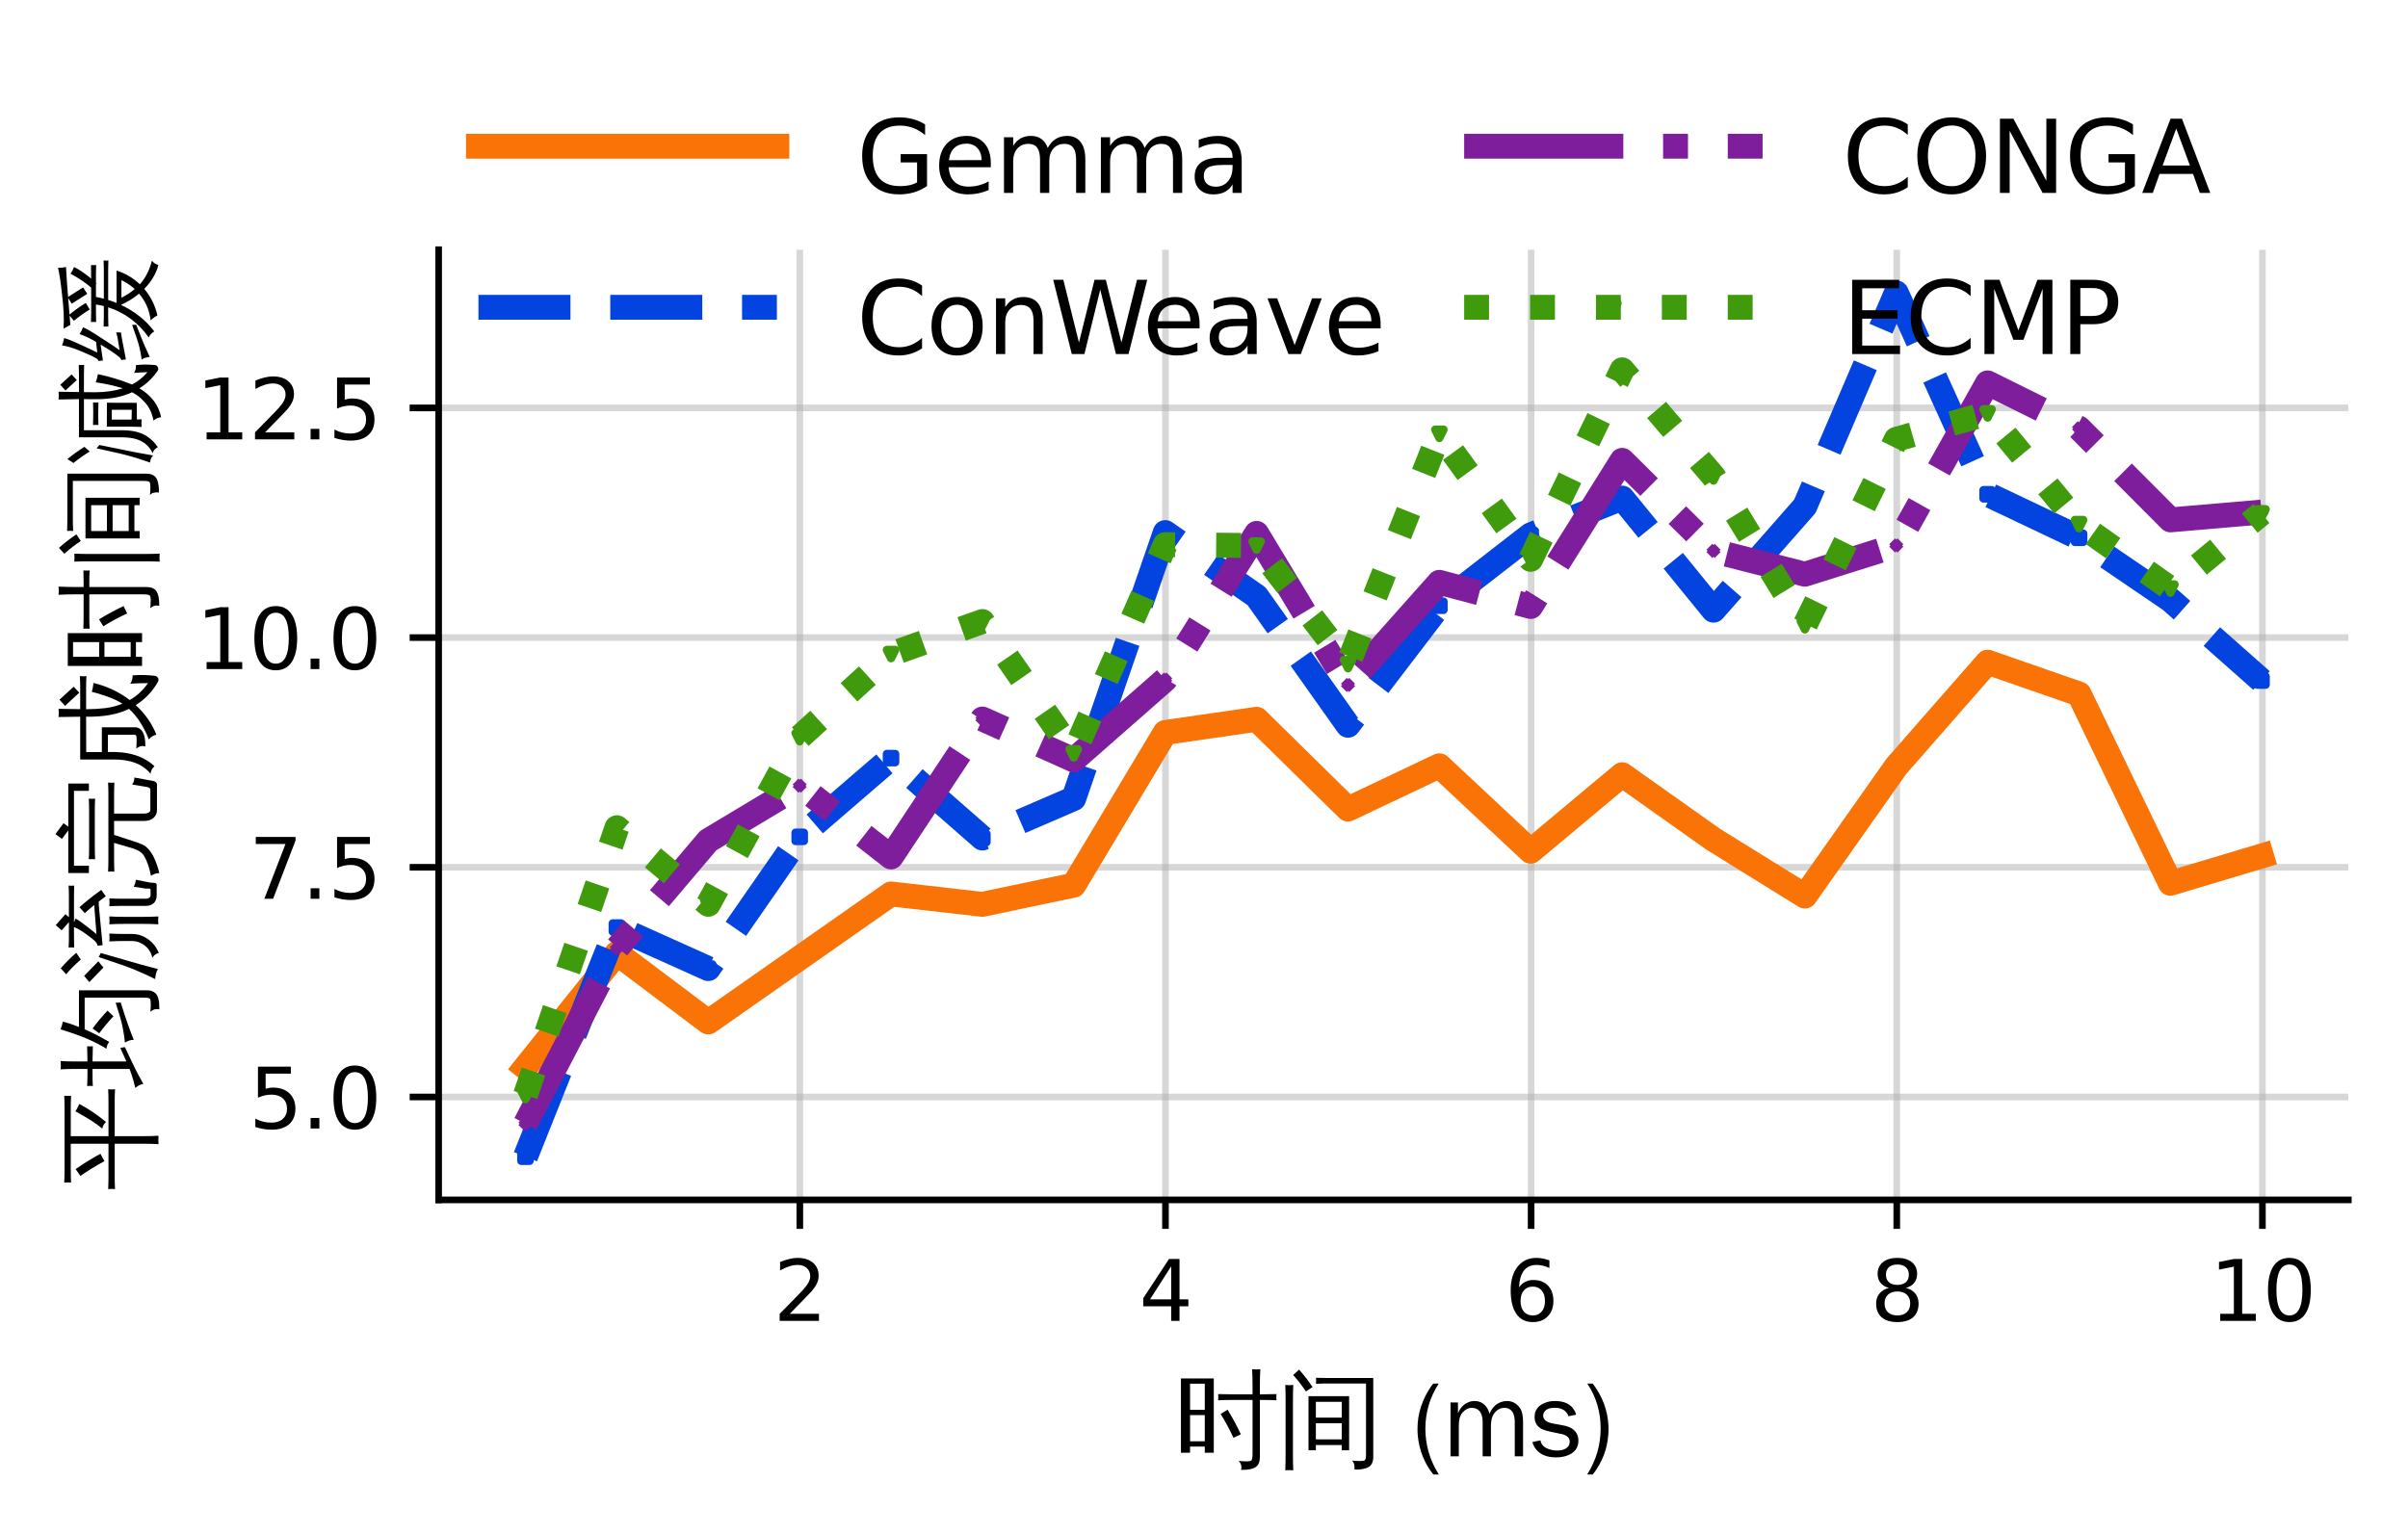 <?xml version="1.0" encoding="utf-8" standalone="no"?>
<!DOCTYPE svg PUBLIC "-//W3C//DTD SVG 1.1//EN"
  "http://www.w3.org/Graphics/SVG/1.1/DTD/svg11.dtd">
<svg xmlns:xlink="http://www.w3.org/1999/xlink" width="290.486pt" height="185.063pt" viewBox="0 0 290.486 185.063" xmlns="http://www.w3.org/2000/svg" version="1.1">
 <defs>
  <style type="text/css">*{stroke-linejoin: round; stroke-linecap: butt}</style>
 </defs>
 <g id="figure_1">
  <g id="patch_1">
   <path d="M 0 185.063 
L 290.486 185.063 
L 290.486 0 
L 0 0 
z
" style="fill: #ffffff"/>
  </g>
  <g id="axes_1">
   <g id="patch_2">
    <path d="M 52.917 144.782 
L 283.286 144.782 
L 283.286 30.13 
L 52.917 30.13 
z
" style="fill: #ffffff"/>
   </g>
   <g id="matplotlib.axis_1">
    <g id="xtick_1">
     <g id="line2d_1">
      <path d="M 96.485 144.782 
L 96.485 30.13 
" clip-path="url(#pf8f602bf86)" style="fill: none; stroke: #b0b0b0; stroke-opacity: 0.5; stroke-width: 0.8; stroke-linecap: square"/>
     </g>
     <g id="line2d_2">
      <defs>
       <path id="m8cf3b905b6" d="M 0 0 
L 0 3.5 
" style="stroke: #000000; stroke-width: 0.8"/>
      </defs>
      <g>
       <use xlink:href="#m8cf3b905b6" x="96.485" y="144.782" style="stroke: #000000; stroke-width: 0.8"/>
      </g>
     </g>
     <g id="text_1">
      <!-- 2 -->
      <g transform="translate(93.304 159.381) scale(0.1 -0.1)">
       <defs>
        <path id="DejaVuSans-32" d="M 1228 531 
L 3431 531 
L 3431 0 
L 469 0 
L 469 531 
Q 828 903 1448 1529 
Q 2069 2156 2228 2338 
Q 2531 2678 2651 2914 
Q 2772 3150 2772 3378 
Q 2772 3750 2511 3984 
Q 2250 4219 1831 4219 
Q 1534 4219 1204 4116 
Q 875 4013 500 3803 
L 500 4441 
Q 881 4594 1212 4672 
Q 1544 4750 1819 4750 
Q 2544 4750 2975 4387 
Q 3406 4025 3406 3419 
Q 3406 3131 3298 2873 
Q 3191 2616 2906 2266 
Q 2828 2175 2409 1742 
Q 1991 1309 1228 531 
z
" transform="scale(0.016)"/>
       </defs>
       <use xlink:href="#DejaVuSans-32"/>
      </g>
     </g>
    </g>
    <g id="xtick_2">
     <g id="line2d_3">
      <path d="M 140.595 144.782 
L 140.595 30.13 
" clip-path="url(#pf8f602bf86)" style="fill: none; stroke: #b0b0b0; stroke-opacity: 0.5; stroke-width: 0.8; stroke-linecap: square"/>
     </g>
     <g id="line2d_4">
      <g>
       <use xlink:href="#m8cf3b905b6" x="140.595" y="144.782" style="stroke: #000000; stroke-width: 0.8"/>
      </g>
     </g>
     <g id="text_2">
      <!-- 4 -->
      <g transform="translate(137.414 159.381) scale(0.1 -0.1)">
       <defs>
        <path id="DejaVuSans-34" d="M 2419 4116 
L 825 1625 
L 2419 1625 
L 2419 4116 
z
M 2253 4666 
L 3047 4666 
L 3047 1625 
L 3713 1625 
L 3713 1100 
L 3047 1100 
L 3047 0 
L 2419 0 
L 2419 1100 
L 313 1100 
L 313 1709 
L 2253 4666 
z
" transform="scale(0.016)"/>
       </defs>
       <use xlink:href="#DejaVuSans-34"/>
      </g>
     </g>
    </g>
    <g id="xtick_3">
     <g id="line2d_5">
      <path d="M 184.704 144.782 
L 184.704 30.13 
" clip-path="url(#pf8f602bf86)" style="fill: none; stroke: #b0b0b0; stroke-opacity: 0.5; stroke-width: 0.8; stroke-linecap: square"/>
     </g>
     <g id="line2d_6">
      <g>
       <use xlink:href="#m8cf3b905b6" x="184.704" y="144.782" style="stroke: #000000; stroke-width: 0.8"/>
      </g>
     </g>
     <g id="text_3">
      <!-- 6 -->
      <g transform="translate(181.523 159.381) scale(0.1 -0.1)">
       <defs>
        <path id="DejaVuSans-36" d="M 2113 2584 
Q 1688 2584 1439 2293 
Q 1191 2003 1191 1497 
Q 1191 994 1439 701 
Q 1688 409 2113 409 
Q 2538 409 2786 701 
Q 3034 994 3034 1497 
Q 3034 2003 2786 2293 
Q 2538 2584 2113 2584 
z
M 3366 4563 
L 3366 3988 
Q 3128 4100 2886 4159 
Q 2644 4219 2406 4219 
Q 1781 4219 1451 3797 
Q 1122 3375 1075 2522 
Q 1259 2794 1537 2939 
Q 1816 3084 2150 3084 
Q 2853 3084 3261 2657 
Q 3669 2231 3669 1497 
Q 3669 778 3244 343 
Q 2819 -91 2113 -91 
Q 1303 -91 875 529 
Q 447 1150 447 2328 
Q 447 3434 972 4092 
Q 1497 4750 2381 4750 
Q 2619 4750 2861 4703 
Q 3103 4656 3366 4563 
z
" transform="scale(0.016)"/>
       </defs>
       <use xlink:href="#DejaVuSans-36"/>
      </g>
     </g>
    </g>
    <g id="xtick_4">
     <g id="line2d_7">
      <path d="M 228.814 144.782 
L 228.814 30.13 
" clip-path="url(#pf8f602bf86)" style="fill: none; stroke: #b0b0b0; stroke-opacity: 0.5; stroke-width: 0.8; stroke-linecap: square"/>
     </g>
     <g id="line2d_8">
      <g>
       <use xlink:href="#m8cf3b905b6" x="228.814" y="144.782" style="stroke: #000000; stroke-width: 0.8"/>
      </g>
     </g>
     <g id="text_4">
      <!-- 8 -->
      <g transform="translate(225.632 159.381) scale(0.1 -0.1)">
       <defs>
        <path id="DejaVuSans-38" d="M 2034 2216 
Q 1584 2216 1326 1975 
Q 1069 1734 1069 1313 
Q 1069 891 1326 650 
Q 1584 409 2034 409 
Q 2484 409 2743 651 
Q 3003 894 3003 1313 
Q 3003 1734 2745 1975 
Q 2488 2216 2034 2216 
z
M 1403 2484 
Q 997 2584 770 2862 
Q 544 3141 544 3541 
Q 544 4100 942 4425 
Q 1341 4750 2034 4750 
Q 2731 4750 3128 4425 
Q 3525 4100 3525 3541 
Q 3525 3141 3298 2862 
Q 3072 2584 2669 2484 
Q 3125 2378 3379 2068 
Q 3634 1759 3634 1313 
Q 3634 634 3220 271 
Q 2806 -91 2034 -91 
Q 1263 -91 848 271 
Q 434 634 434 1313 
Q 434 1759 690 2068 
Q 947 2378 1403 2484 
z
M 1172 3481 
Q 1172 3119 1398 2916 
Q 1625 2713 2034 2713 
Q 2441 2713 2670 2916 
Q 2900 3119 2900 3481 
Q 2900 3844 2670 4047 
Q 2441 4250 2034 4250 
Q 1625 4250 1398 4047 
Q 1172 3844 1172 3481 
z
" transform="scale(0.016)"/>
       </defs>
       <use xlink:href="#DejaVuSans-38"/>
      </g>
     </g>
    </g>
    <g id="xtick_5">
     <g id="line2d_9">
      <path d="M 272.923 144.782 
L 272.923 30.13 
" clip-path="url(#pf8f602bf86)" style="fill: none; stroke: #b0b0b0; stroke-opacity: 0.5; stroke-width: 0.8; stroke-linecap: square"/>
     </g>
     <g id="line2d_10">
      <g>
       <use xlink:href="#m8cf3b905b6" x="272.923" y="144.782" style="stroke: #000000; stroke-width: 0.8"/>
      </g>
     </g>
     <g id="text_5">
      <!-- 10 -->
      <g transform="translate(266.561 159.381) scale(0.1 -0.1)">
       <defs>
        <path id="DejaVuSans-31" d="M 794 531 
L 1825 531 
L 1825 4091 
L 703 3866 
L 703 4441 
L 1819 4666 
L 2450 4666 
L 2450 531 
L 3481 531 
L 3481 0 
L 794 0 
L 794 531 
z
" transform="scale(0.016)"/>
        <path id="DejaVuSans-30" d="M 2034 4250 
Q 1547 4250 1301 3770 
Q 1056 3291 1056 2328 
Q 1056 1369 1301 889 
Q 1547 409 2034 409 
Q 2525 409 2770 889 
Q 3016 1369 3016 2328 
Q 3016 3291 2770 3770 
Q 2525 4250 2034 4250 
z
M 2034 4750 
Q 2819 4750 3233 4129 
Q 3647 3509 3647 2328 
Q 3647 1150 3233 529 
Q 2819 -91 2034 -91 
Q 1250 -91 836 529 
Q 422 1150 422 2328 
Q 422 3509 836 4129 
Q 1250 4750 2034 4750 
z
" transform="scale(0.016)"/>
       </defs>
       <use xlink:href="#DejaVuSans-31"/>
       <use xlink:href="#DejaVuSans-30" x="63.623"/>
      </g>
     </g>
    </g>
    <g id="text_6">
     <!-- 时间 (ms) -->
     <g transform="translate(141.611 175.726) scale(0.125 -0.125)">
      <defs>
       <path id="WenQuanYiZenHei-65f6" d="M 3594 1119 
Q 3250 1863 2819 2556 
L 3238 2813 
Q 3681 2094 4038 1331 
L 3594 1119 
z
M 4744 144 
L 4744 3400 
L 3369 3400 
Q 3019 3400 2669 3381 
Q 2688 3569 2669 3756 
Q 3019 3744 3369 3744 
L 4744 3744 
L 4744 4356 
Q 4744 4806 4719 5256 
Q 4969 5231 5213 5256 
Q 5188 4806 5188 4356 
L 5188 3744 
L 5488 3744 
Q 5838 3744 6188 3756 
Q 6169 3569 6188 3381 
Q 5838 3400 5488 3400 
L 5188 3400 
L 5188 -31 
Q 5188 -475 4938 -644 
Q 4675 -825 4056 -819 
Q 4125 -513 3913 -275 
Q 4106 -300 4353 -303 
Q 4600 -306 4672 -247 
Q 4744 -188 4744 144 
z
M 975 219 
L 425 219 
L 425 4700 
L 2406 4700 
L 2406 219 
L 1863 219 
L 1863 588 
L 975 588 
L 975 219 
z
M 1863 2806 
L 1863 4381 
L 975 4381 
L 975 2806 
L 1863 2806 
z
M 1863 2488 
L 975 2488 
L 975 906 
L 1863 906 
L 1863 2488 
z
" transform="scale(0.016)"/>
       <path id="WenQuanYiZenHei-95f4" d="M 2313 363 
L 1869 363 
L 1869 3631 
L 4319 3631 
L 4319 363 
L 3875 363 
L 3875 681 
L 2313 681 
L 2313 363 
z
M 3875 2338 
L 3875 3288 
L 2313 3288 
L 2313 2338 
L 3875 2338 
z
M 3875 1994 
L 2313 1994 
L 2313 1025 
L 3875 1025 
L 3875 1994 
z
M 4638 -794 
Q 4688 -456 4494 -256 
Q 4688 -281 4944 -284 
Q 5200 -288 5269 -234 
Q 5338 -181 5338 119 
L 5338 4394 
L 2988 4394 
Q 2650 4394 2319 4375 
Q 2338 4556 2319 4738 
Q 2650 4725 2988 4725 
L 5775 4725 
L 5775 -44 
Q 5775 -563 5369 -706 
Q 5025 -819 4638 -794 
z
M 950 -844 
Q 706 -819 469 -844 
Q 488 -400 488 44 
L 488 3413 
Q 488 3863 469 4306 
Q 706 4281 950 4306 
Q 931 3863 931 3413 
L 931 44 
Q 931 -400 950 -844 
z
M 1713 3913 
Q 1363 4444 944 4906 
L 1300 5231 
Q 1744 4738 2113 4181 
L 1713 3913 
z
" transform="scale(0.016)"/>
       <path id="WenQuanYiZenHei-20" transform="scale(0.016)"/>
       <path id="WenQuanYiZenHei-28" d="M 1606 -1094 
L 1275 -1094 
Q 475 -100 338 1231 
Q 319 1438 319 1656 
Q 319 3031 1156 4244 
Q 1213 4313 1269 4388 
L 1600 4388 
Q 806 3169 794 1681 
Q 794 188 1606 -1094 
z
" transform="scale(0.016)"/>
       <path id="WenQuanYiZenHei-6d" d="M 4813 0 
L 4313 0 
L 4313 2069 
Q 4313 2763 3881 2900 
Q 3788 2925 3681 2925 
Q 3313 2925 3050 2563 
Q 2881 2306 2875 1863 
L 2875 1756 
L 2875 0 
L 2375 0 
L 2375 2063 
Q 2375 2750 1931 2894 
Q 1838 2925 1719 2925 
Q 1413 2925 1163 2644 
Q 1144 2625 1131 2606 
Q 938 2356 938 1863 
L 938 0 
L 438 0 
L 438 3250 
L 888 3250 
L 888 2625 
L 900 2625 
Q 1100 3100 1531 3269 
Q 1694 3338 1875 3338 
Q 2394 3338 2663 2888 
Q 2750 2738 2788 2563 
Q 3013 3119 3506 3281 
Q 3669 3338 3838 3338 
Q 4263 3338 4556 3006 
L 4656 2869 
Q 4813 2606 4813 2050 
L 4813 0 
z
" transform="scale(0.016)"/>
       <path id="WenQuanYiZenHei-73" d="M 3031 944 
Q 3031 294 2350 44 
Q 2050 -63 1681 -63 
Q 863 -63 475 425 
Q 319 613 256 863 
L 744 963 
Q 806 544 1344 406 
Q 1531 350 1719 350 
Q 2250 350 2438 631 
Q 2506 744 2506 888 
Q 2506 1206 2081 1331 
L 1638 1425 
Q 988 1544 750 1688 
Q 388 1919 388 2381 
Q 388 2975 994 3219 
Q 1269 3338 1606 3338 
Q 2463 3338 2781 2781 
Q 2856 2663 2894 2513 
L 2431 2419 
Q 2275 2869 1725 2925 
Q 1663 2931 1600 2931 
Q 1150 2931 981 2688 
Q 906 2594 906 2456 
Q 906 2138 1356 2013 
Q 1413 1988 2038 1881 
Q 2456 1806 2644 1675 
Q 3031 1413 3031 944 
z
" transform="scale(0.016)"/>
       <path id="WenQuanYiZenHei-29" d="M 1600 1656 
Q 1600 306 869 -788 
Q 769 -950 644 -1094 
L 313 -1094 
Q 1125 188 1125 1681 
Q 1125 3169 338 4363 
Q 325 4375 319 4388 
L 650 4388 
Q 1525 3231 1594 1863 
Q 1600 1763 1600 1656 
z
" transform="scale(0.016)"/>
      </defs>
      <use xlink:href="#WenQuanYiZenHei-65f6"/>
      <use xlink:href="#WenQuanYiZenHei-95f4" x="100"/>
      <use xlink:href="#WenQuanYiZenHei-20" x="200"/>
      <use xlink:href="#WenQuanYiZenHei-28" x="229.98"/>
      <use xlink:href="#WenQuanYiZenHei-6d" x="259.961"/>
      <use xlink:href="#WenQuanYiZenHei-73" x="341.895"/>
      <use xlink:href="#WenQuanYiZenHei-29" x="393.848"/>
     </g>
    </g>
   </g>
   <g id="matplotlib.axis_2">
    <g id="ytick_1">
     <g id="line2d_11">
      <path d="M 52.917 132.367 
L 283.286 132.367 
" clip-path="url(#pf8f602bf86)" style="fill: none; stroke: #b0b0b0; stroke-opacity: 0.5; stroke-width: 0.8; stroke-linecap: square"/>
     </g>
     <g id="line2d_12">
      <defs>
       <path id="m5e80b1bf0c" d="M 0 0 
L -3.5 0 
" style="stroke: #000000; stroke-width: 0.8"/>
      </defs>
      <g>
       <use xlink:href="#m5e80b1bf0c" x="52.917" y="132.367" style="stroke: #000000; stroke-width: 0.8"/>
      </g>
     </g>
     <g id="text_7">
      <!-- 5.0 -->
      <g transform="translate(30.014 136.167) scale(0.1 -0.1)">
       <defs>
        <path id="DejaVuSans-35" d="M 691 4666 
L 3169 4666 
L 3169 4134 
L 1269 4134 
L 1269 2991 
Q 1406 3038 1543 3061 
Q 1681 3084 1819 3084 
Q 2600 3084 3056 2656 
Q 3513 2228 3513 1497 
Q 3513 744 3044 326 
Q 2575 -91 1722 -91 
Q 1428 -91 1123 -41 
Q 819 9 494 109 
L 494 744 
Q 775 591 1075 516 
Q 1375 441 1709 441 
Q 2250 441 2565 725 
Q 2881 1009 2881 1497 
Q 2881 1984 2565 2268 
Q 2250 2553 1709 2553 
Q 1456 2553 1204 2497 
Q 953 2441 691 2322 
L 691 4666 
z
" transform="scale(0.016)"/>
        <path id="DejaVuSans-2e" d="M 684 794 
L 1344 794 
L 1344 0 
L 684 0 
L 684 794 
z
" transform="scale(0.016)"/>
       </defs>
       <use xlink:href="#DejaVuSans-35"/>
       <use xlink:href="#DejaVuSans-2e" x="63.623"/>
       <use xlink:href="#DejaVuSans-30" x="95.41"/>
      </g>
     </g>
    </g>
    <g id="ytick_2">
     <g id="line2d_13">
      <path d="M 52.917 104.651 
L 283.286 104.651 
" clip-path="url(#pf8f602bf86)" style="fill: none; stroke: #b0b0b0; stroke-opacity: 0.5; stroke-width: 0.8; stroke-linecap: square"/>
     </g>
     <g id="line2d_14">
      <g>
       <use xlink:href="#m5e80b1bf0c" x="52.917" y="104.651" style="stroke: #000000; stroke-width: 0.8"/>
      </g>
     </g>
     <g id="text_8">
      <!-- 7.5 -->
      <g transform="translate(30.014 108.451) scale(0.1 -0.1)">
       <defs>
        <path id="DejaVuSans-37" d="M 525 4666 
L 3525 4666 
L 3525 4397 
L 1831 0 
L 1172 0 
L 2766 4134 
L 525 4134 
L 525 4666 
z
" transform="scale(0.016)"/>
       </defs>
       <use xlink:href="#DejaVuSans-37"/>
       <use xlink:href="#DejaVuSans-2e" x="63.623"/>
       <use xlink:href="#DejaVuSans-35" x="95.41"/>
      </g>
     </g>
    </g>
    <g id="ytick_3">
     <g id="line2d_15">
      <path d="M 52.917 76.935 
L 283.286 76.935 
" clip-path="url(#pf8f602bf86)" style="fill: none; stroke: #b0b0b0; stroke-opacity: 0.5; stroke-width: 0.8; stroke-linecap: square"/>
     </g>
     <g id="line2d_16">
      <g>
       <use xlink:href="#m5e80b1bf0c" x="52.917" y="76.935" style="stroke: #000000; stroke-width: 0.8"/>
      </g>
     </g>
     <g id="text_9">
      <!-- 10.0 -->
      <g transform="translate(23.651 80.734) scale(0.1 -0.1)">
       <use xlink:href="#DejaVuSans-31"/>
       <use xlink:href="#DejaVuSans-30" x="63.623"/>
       <use xlink:href="#DejaVuSans-2e" x="127.246"/>
       <use xlink:href="#DejaVuSans-30" x="159.033"/>
      </g>
     </g>
    </g>
    <g id="ytick_4">
     <g id="line2d_17">
      <path d="M 52.917 49.219 
L 283.286 49.219 
" clip-path="url(#pf8f602bf86)" style="fill: none; stroke: #b0b0b0; stroke-opacity: 0.5; stroke-width: 0.8; stroke-linecap: square"/>
     </g>
     <g id="line2d_18">
      <g>
       <use xlink:href="#m5e80b1bf0c" x="52.917" y="49.219" style="stroke: #000000; stroke-width: 0.8"/>
      </g>
     </g>
     <g id="text_10">
      <!-- 12.5 -->
      <g transform="translate(23.651 53.018) scale(0.1 -0.1)">
       <use xlink:href="#DejaVuSans-31"/>
       <use xlink:href="#DejaVuSans-32" x="63.623"/>
       <use xlink:href="#DejaVuSans-2e" x="127.246"/>
       <use xlink:href="#DejaVuSans-35" x="159.033"/>
      </g>
     </g>
    </g>
    <g id="text_11">
     <!-- 平均流完成时间减缓 -->
     <g transform="translate(17.575 143.706) rotate(-90) scale(0.125 -0.125)">
      <defs>
       <path id="WenQuanYiZenHei-5e73" d="M 3331 -775 
Q 3075 -750 2825 -775 
Q 2850 -306 2850 156 
L 2850 1869 
L 875 1869 
Q 494 1869 113 1850 
Q 138 2056 113 2263 
Q 494 2244 875 2244 
L 2850 2244 
L 2850 4519 
L 1263 4519 
Q 881 4519 506 4500 
Q 525 4706 506 4913 
Q 881 4894 1263 4894 
L 4988 4894 
Q 5369 4894 5744 4913 
Q 5725 4706 5744 4500 
Q 5369 4519 4988 4519 
L 3306 4519 
L 3306 2244 
L 5375 2244 
Q 5756 2244 6138 2263 
Q 6113 2056 6138 1850 
Q 5756 1869 5375 1869 
L 3306 1869 
L 3306 156 
Q 3306 -306 3331 -775 
z
M 4806 4238 
Q 5019 4100 5250 4006 
Q 4838 3219 4163 2394 
Q 4000 2569 3763 2619 
Q 4131 3056 4506 3713 
L 4806 4238 
z
M 1800 2488 
Q 1394 3238 906 3938 
L 1319 4225 
Q 1825 3506 2244 2731 
L 1800 2488 
z
" transform="scale(0.016)"/>
       <path id="WenQuanYiZenHei-5747" d="M 2700 1250 
Q 3588 1344 4313 1563 
Q 4575 1644 5106 1813 
L 5119 1506 
Q 3656 1050 2869 719 
Q 2863 1006 2700 1250 
z
M 4288 1944 
Q 3806 2406 3263 2800 
L 3550 3200 
Q 4119 2788 4631 2300 
L 4288 1944 
z
M 5413 3681 
L 3506 3681 
Q 3200 2988 2744 2200 
Q 2563 2350 2331 2363 
Q 2694 2963 2953 3581 
Q 3213 4200 3500 5131 
Q 3725 5044 3969 5000 
Q 3844 4519 3644 4025 
L 5856 4025 
L 5856 -100 
Q 5856 -413 5650 -619 
Q 5425 -831 4706 -825 
Q 4775 -513 4556 -281 
Q 4756 -306 5022 -306 
Q 5288 -306 5350 -256 
Q 5413 -175 5413 106 
L 5413 3681 
z
M -38 625 
Q 563 763 1113 975 
L 1113 3206 
L 744 3206 
Q 413 3206 81 3188 
Q 100 3356 81 3531 
Q 413 3513 744 3513 
L 1113 3513 
L 1113 4263 
Q 1113 4700 1088 5131 
Q 1338 5106 1588 5131 
Q 1563 4700 1563 4263 
L 1563 3513 
L 2481 3531 
Q 2463 3356 2481 3188 
L 1563 3206 
L 1563 1163 
L 2381 1531 
L 2431 1256 
Q 1406 775 900 519 
L 213 144 
Q 150 438 -38 625 
z
" transform="scale(0.016)"/>
       <path id="WenQuanYiZenHei-6d41" d="M 5338 -663 
Q 5031 -663 4865 -484 
Q 4700 -306 4700 -31 
L 4700 1319 
Q 4700 1756 4681 2194 
Q 4919 2169 5150 2194 
Q 5131 1756 5131 1319 
L 5131 -31 
Q 5131 -138 5190 -216 
Q 5250 -294 5344 -294 
L 5663 -294 
Q 5725 -294 5738 -244 
Q 5750 -125 5744 13 
L 5856 725 
Q 6050 606 6275 600 
L 6100 -300 
L 6088 -544 
Q 6081 -588 6053 -625 
Q 6025 -663 5975 -663 
L 5338 -663 
z
M 4063 -763 
Q 3825 -738 3588 -763 
Q 3613 -331 3613 106 
L 3613 1319 
Q 3613 1756 3588 2194 
Q 3825 2169 4063 2194 
Q 4038 1756 4038 1319 
L 4038 106 
Q 4038 -331 4063 -763 
z
M 2581 844 
L 2581 1319 
Q 2581 1756 2556 2194 
Q 2794 2169 3031 2194 
Q 3006 1756 3006 1319 
L 3006 844 
Q 3006 294 2684 -150 
Q 2363 -594 1863 -788 
Q 1794 -538 1569 -400 
Q 2019 -306 2300 47 
Q 2581 400 2581 844 
z
M 5925 4650 
Q 5906 4481 5925 4313 
Q 5613 4325 5300 4325 
L 3700 4325 
Q 3813 4275 3931 4244 
Q 3888 4138 3809 4019 
Q 3731 3900 3418 3497 
Q 3106 3094 2994 2969 
L 4750 3106 
Q 4513 3400 4263 3675 
L 4619 3994 
Q 5175 3363 5663 2681 
L 5281 2406 
L 4963 2831 
L 4700 2825 
L 2325 2600 
L 2300 2906 
Q 2406 2913 2537 3025 
Q 2669 3138 2987 3578 
Q 3306 4019 3419 4325 
L 2806 4325 
Q 2500 4325 2188 4313 
Q 2200 4481 2188 4650 
Q 2494 4631 2806 4631 
L 3719 4631 
L 3225 5069 
L 3538 5425 
L 4200 4838 
L 4019 4631 
L 5300 4631 
Q 5613 4631 5925 4650 
z
M 888 -738 
Q 644 -588 281 -575 
Q 538 -69 813 581 
Q 1088 1231 1613 2838 
L 1856 2706 
L 1175 338 
L 888 -738 
z
M 1356 2856 
L 981 2550 
L 100 3400 
L 475 3713 
L 1356 2856 
z
M 1463 3913 
Q 1056 4388 575 4800 
L 931 5125 
Q 1438 4688 1869 4188 
L 1463 3913 
z
" transform="scale(0.016)"/>
       <path id="WenQuanYiZenHei-5b8c" d="M 4231 -681 
Q 3950 -681 3762 -475 
Q 3575 -269 3575 75 
L 3575 1906 
L 2731 1906 
Q 2263 431 2156 206 
Q 2050 -19 1834 -200 
Q 1619 -381 1350 -506 
Q 906 -713 425 -819 
Q 425 -538 263 -319 
Q 981 -175 1425 75 
Q 1750 263 1875 656 
Q 1938 819 1975 963 
L 2250 1906 
L 1213 1906 
Q 863 1906 513 1888 
Q 538 2075 513 2269 
Q 863 2250 1213 2250 
L 5194 2250 
Q 5538 2250 5888 2269 
Q 5869 2075 5888 1888 
Q 5538 1906 5194 1906 
L 4019 1906 
L 4019 75 
Q 4019 -75 4075 -178 
Q 4131 -281 4238 -281 
L 5456 -281 
Q 5525 -281 5563 -225 
Q 5631 -125 5644 44 
L 5769 813 
Q 5963 681 6194 681 
L 5981 -475 
Q 5963 -544 5913 -612 
Q 5863 -681 5788 -681 
L 4231 -681 
z
M 4919 3431 
Q 4900 3244 4919 3050 
Q 4569 3069 4219 3069 
L 1963 3069 
Q 1613 3069 1263 3050 
Q 1281 3244 1263 3431 
Q 1613 3413 1963 3413 
L 4219 3413 
Q 4569 3413 4919 3431 
z
M 875 3425 
L 431 3425 
L 431 4669 
L 3006 4669 
L 2488 5050 
L 2781 5444 
L 3438 4956 
L 3225 4669 
L 5831 4669 
L 5831 3425 
L 5388 3425 
L 5388 4325 
L 875 4325 
L 875 3425 
z
" transform="scale(0.016)"/>
       <path id="WenQuanYiZenHei-6210" d="M 5425 4344 
L 5063 4006 
L 4269 4863 
L 4638 5200 
L 5425 4344 
z
M 4088 1006 
Q 3588 1988 3613 3594 
L 1481 3588 
L 1481 2644 
L 2975 2644 
L 2975 638 
Q 2975 413 2788 250 
Q 2513 13 1825 19 
Q 1900 331 1681 569 
Q 1875 550 2159 547 
Q 2444 544 2484 578 
Q 2525 613 2525 731 
L 2525 2281 
L 1481 2281 
Q 1556 456 625 -531 
Q 444 -319 169 -294 
Q 1050 413 1031 1975 
L 1031 3950 
L 3613 3950 
L 3594 5256 
Q 3838 5231 4088 5256 
L 4069 3950 
L 5331 3950 
Q 5694 3950 6063 3969 
Q 6038 3769 6063 3575 
Q 5694 3594 5331 3594 
L 4063 3594 
Q 4069 2956 4131 2431 
Q 4194 1906 4400 1406 
Q 4644 1781 4844 2356 
Q 5044 2931 5113 3250 
Q 5375 3175 5650 3150 
Q 5356 1931 4619 963 
Q 4981 319 5638 -138 
Q 5638 406 5606 931 
Q 5831 781 6106 788 
Q 6163 131 6081 -531 
Q 6081 -625 6013 -694 
Q 5894 -819 5738 -750 
Q 4856 -263 4313 600 
Q 3544 -238 2531 -644 
Q 2463 -369 2244 -188 
Q 2731 -6 3222 297 
Q 3713 600 4088 1006 
z
" transform="scale(0.016)"/>
       <path id="WenQuanYiZenHei-51cf" d="M 5513 4469 
L 5175 4156 
L 4544 4838 
L 4888 5150 
L 5513 4469 
z
M 5531 2881 
Q 5294 1775 4906 825 
Q 5188 281 5650 -106 
Q 5638 300 5606 700 
Q 5825 569 6075 588 
Q 6138 31 6081 -525 
Q 6081 -644 5994 -706 
Q 5875 -806 5738 -725 
Q 5094 -288 4675 381 
Q 4031 -706 2931 -931 
Q 2906 -669 2725 -469 
Q 3438 -350 3913 131 
Q 4225 413 4438 825 
Q 4031 1675 4019 2888 
Q 4013 3363 4025 3725 
L 2144 3725 
L 2144 1338 
Q 2131 450 1775 -81 
Q 1500 -494 1125 -731 
Q 1006 -500 763 -413 
Q 1694 0 1719 1338 
L 1719 4025 
L 4025 4025 
L 4000 5256 
Q 4238 5231 4469 5256 
L 4450 4025 
L 5481 4025 
Q 5781 4025 6088 4038 
Q 6069 3875 6088 3713 
Q 5781 3725 5481 3725 
L 4444 3725 
Q 4444 3388 4438 3044 
Q 4438 2144 4675 1375 
Q 4919 2169 5038 3013 
Q 5281 2925 5531 2881 
z
M 2363 1106 
L 2363 2344 
L 3806 2338 
L 3800 538 
L 2794 531 
Q 2800 388 2806 244 
Q 2575 269 2344 244 
Q 2363 669 2363 1106 
z
M 3825 3175 
Q 3806 3013 3825 2850 
L 3063 2863 
Q 2763 2863 2463 2850 
Q 2475 3013 2463 3175 
L 3219 3163 
Q 3525 3163 3825 3175 
z
M 2788 2044 
L 2788 850 
L 3381 838 
L 3381 2044 
L 2788 2044 
z
M 625 -450 
Q 450 -281 194 -263 
Q 369 206 550 822 
Q 731 1438 1056 2963 
L 1256 2794 
Q 950 1313 806 569 
L 625 -450 
z
M 863 3375 
Q 544 3900 169 4356 
L 406 4725 
Q 800 4244 1144 3694 
L 863 3375 
z
" transform="scale(0.016)"/>
       <path id="WenQuanYiZenHei-7f13" d="M 2688 2263 
Q 2419 2263 2150 2250 
Q 2163 2394 2150 2538 
Q 2419 2525 2688 2525 
L 3388 2525 
Q 3444 2756 3481 3000 
L 3006 3000 
Q 2719 3000 2425 2988 
Q 2438 3144 2425 3300 
Q 2719 3288 3006 3288 
L 4500 3288 
Q 4956 3813 5338 4531 
Q 5531 4406 5744 4319 
Q 5500 3831 5044 3288 
L 5863 3300 
Q 5850 3144 5863 2988 
Q 5575 3000 5281 3000 
L 4794 3000 
L 4763 2956 
Q 4744 2981 4725 3000 
L 3938 3000 
Q 3894 2763 3831 2525 
L 5600 2525 
Q 5869 2525 6138 2538 
Q 6125 2394 6138 2250 
Q 5869 2263 5600 2263 
L 3756 2263 
Q 3675 2000 3575 1756 
L 5531 1756 
Q 5275 956 4700 350 
Q 5256 -150 6125 -375 
Q 5925 -525 5869 -769 
Q 5075 -556 4425 88 
Q 3725 -506 2819 -706 
Q 2706 -475 2525 -300 
Q 3438 -194 4138 400 
Q 3750 863 3481 1444 
L 3531 1463 
L 3444 1463 
Q 2863 238 1856 -519 
Q 1731 -288 1494 -181 
Q 2131 256 2603 884 
Q 3075 1513 3313 2263 
L 2688 2263 
z
M 4513 3775 
L 4125 3525 
L 3531 4463 
L 3875 4675 
L 2875 4594 
Q 3263 4131 3575 3613 
L 3181 3375 
Q 2875 3875 2500 4331 
L 2813 4588 
Q 2300 4544 2250 4544 
L 2025 4956 
Q 2850 4894 4075 5044 
Q 5138 5156 5694 5288 
Q 5694 5044 5744 4806 
Q 5088 4775 3938 4681 
L 4513 3775 
z
M 3888 1463 
Q 4131 994 4413 663 
Q 4744 1019 4950 1463 
L 3888 1463 
z
M 319 -244 
Q 294 50 163 244 
Q 494 281 900 378 
Q 1306 475 2250 819 
L 2263 575 
Q 1369 225 994 62 
Q 619 -100 319 -244 
z
M 1013 5044 
Q 1219 4963 1456 4919 
Q 1425 4794 1359 4619 
Q 1294 4444 994 3787 
Q 694 3131 581 2919 
L 1225 2994 
Q 1544 3525 1694 3988 
Q 1881 3863 2106 3781 
Q 2044 3619 1931 3422 
Q 1819 3225 1356 2512 
Q 894 1800 725 1575 
L 1506 1700 
L 1800 1781 
L 1794 1488 
L 1544 1456 
L 169 1194 
L 131 1469 
Q 231 1500 306 1588 
Q 619 1963 1063 2719 
L 106 2581 
L 75 2856 
Q 169 2881 225 2969 
Q 394 3244 644 3856 
Q 950 4563 1013 5044 
z
" transform="scale(0.016)"/>
      </defs>
      <use xlink:href="#WenQuanYiZenHei-5e73"/>
      <use xlink:href="#WenQuanYiZenHei-5747" x="100"/>
      <use xlink:href="#WenQuanYiZenHei-6d41" x="200"/>
      <use xlink:href="#WenQuanYiZenHei-5b8c" x="300"/>
      <use xlink:href="#WenQuanYiZenHei-6210" x="400"/>
      <use xlink:href="#WenQuanYiZenHei-65f6" x="500"/>
      <use xlink:href="#WenQuanYiZenHei-95f4" x="600"/>
      <use xlink:href="#WenQuanYiZenHei-51cf" x="700"/>
      <use xlink:href="#WenQuanYiZenHei-7f13" x="800"/>
     </g>
    </g>
   </g>
   <g id="line2d_19">
    <path d="M 63.388 128.789 
L 74.417 115.027 
L 85.441 123.317 
L 96.471 115.588 
L 107.49 107.868 
L 118.509 109.121 
L 129.525 106.808 
L 140.567 88.382 
L 151.587 86.788 
L 162.615 97.627 
L 173.636 92.402 
L 184.652 102.709 
L 195.687 93.48 
L 206.706 101.286 
L 217.73 108.118 
L 228.758 92.478 
L 239.772 79.901 
L 250.806 83.736 
L 261.83 106.581 
L 272.814 103.286 
" clip-path="url(#pf8f602bf86)" style="fill: none; stroke: #f97306; stroke-width: 3; stroke-linecap: square"/>
    <defs>
     <path id="me33ba1cdfe" d="M 0 0.5 
C 0.133 0.5 0.26 0.447 0.354 0.354 
C 0.447 0.26 0.5 0.133 0.5 0 
C 0.5 -0.133 0.447 -0.26 0.354 -0.354 
C 0.26 -0.447 0.133 -0.5 0 -0.5 
C -0.133 -0.5 -0.26 -0.447 -0.354 -0.354 
C -0.447 -0.26 -0.5 -0.133 -0.5 0 
C -0.5 0.133 -0.447 0.26 -0.354 0.354 
C -0.26 0.447 -0.133 0.5 0 0.5 
z
" style="stroke: #f97306"/>
    </defs>
    <g clip-path="url(#pf8f602bf86)">
     <use xlink:href="#me33ba1cdfe" x="63.388" y="128.789" style="fill: #f97306; stroke: #f97306"/>
     <use xlink:href="#me33ba1cdfe" x="74.417" y="115.027" style="fill: #f97306; stroke: #f97306"/>
     <use xlink:href="#me33ba1cdfe" x="85.441" y="123.317" style="fill: #f97306; stroke: #f97306"/>
     <use xlink:href="#me33ba1cdfe" x="96.471" y="115.588" style="fill: #f97306; stroke: #f97306"/>
     <use xlink:href="#me33ba1cdfe" x="107.49" y="107.868" style="fill: #f97306; stroke: #f97306"/>
     <use xlink:href="#me33ba1cdfe" x="118.509" y="109.121" style="fill: #f97306; stroke: #f97306"/>
     <use xlink:href="#me33ba1cdfe" x="129.525" y="106.808" style="fill: #f97306; stroke: #f97306"/>
     <use xlink:href="#me33ba1cdfe" x="140.567" y="88.382" style="fill: #f97306; stroke: #f97306"/>
     <use xlink:href="#me33ba1cdfe" x="151.587" y="86.788" style="fill: #f97306; stroke: #f97306"/>
     <use xlink:href="#me33ba1cdfe" x="162.615" y="97.627" style="fill: #f97306; stroke: #f97306"/>
     <use xlink:href="#me33ba1cdfe" x="173.636" y="92.402" style="fill: #f97306; stroke: #f97306"/>
     <use xlink:href="#me33ba1cdfe" x="184.652" y="102.709" style="fill: #f97306; stroke: #f97306"/>
     <use xlink:href="#me33ba1cdfe" x="195.687" y="93.48" style="fill: #f97306; stroke: #f97306"/>
     <use xlink:href="#me33ba1cdfe" x="206.706" y="101.286" style="fill: #f97306; stroke: #f97306"/>
     <use xlink:href="#me33ba1cdfe" x="217.73" y="108.118" style="fill: #f97306; stroke: #f97306"/>
     <use xlink:href="#me33ba1cdfe" x="228.758" y="92.478" style="fill: #f97306; stroke: #f97306"/>
     <use xlink:href="#me33ba1cdfe" x="239.772" y="79.901" style="fill: #f97306; stroke: #f97306"/>
     <use xlink:href="#me33ba1cdfe" x="250.806" y="83.736" style="fill: #f97306; stroke: #f97306"/>
     <use xlink:href="#me33ba1cdfe" x="261.83" y="106.581" style="fill: #f97306; stroke: #f97306"/>
     <use xlink:href="#me33ba1cdfe" x="272.814" y="103.286" style="fill: #f97306; stroke: #f97306"/>
    </g>
   </g>
   <g id="line2d_20">
    <path d="M 63.388 139.571 
L 74.417 111.918 
L 85.441 116.875 
L 96.471 100.977 
L 107.49 91.476 
L 118.509 101.12 
L 129.525 96.356 
L 140.567 64.261 
L 151.587 71.951 
L 162.615 87.512 
L 173.636 73.089 
L 184.652 64.54 
L 195.687 60.098 
L 206.706 73.626 
L 217.73 61.087 
L 228.758 35.342 
L 239.772 59.643 
L 250.806 64.888 
L 261.83 72.394 
L 272.814 82.116 
" clip-path="url(#pf8f602bf86)" style="fill: none; stroke-dasharray: 11.1,4.8; stroke-dashoffset: 0; stroke: #0343df; stroke-width: 3"/>
    <defs>
     <path id="m2564b03029" d="M -0.5 0.5 
L 0.5 0.5 
L 0.5 -0.5 
L -0.5 -0.5 
z
" style="stroke: #0343df; stroke-linejoin: miter"/>
    </defs>
    <g clip-path="url(#pf8f602bf86)">
     <use xlink:href="#m2564b03029" x="63.388" y="139.571" style="fill: #0343df; stroke: #0343df; stroke-linejoin: miter"/>
     <use xlink:href="#m2564b03029" x="74.417" y="111.918" style="fill: #0343df; stroke: #0343df; stroke-linejoin: miter"/>
     <use xlink:href="#m2564b03029" x="85.441" y="116.875" style="fill: #0343df; stroke: #0343df; stroke-linejoin: miter"/>
     <use xlink:href="#m2564b03029" x="96.471" y="100.977" style="fill: #0343df; stroke: #0343df; stroke-linejoin: miter"/>
     <use xlink:href="#m2564b03029" x="107.49" y="91.476" style="fill: #0343df; stroke: #0343df; stroke-linejoin: miter"/>
     <use xlink:href="#m2564b03029" x="118.509" y="101.12" style="fill: #0343df; stroke: #0343df; stroke-linejoin: miter"/>
     <use xlink:href="#m2564b03029" x="129.525" y="96.356" style="fill: #0343df; stroke: #0343df; stroke-linejoin: miter"/>
     <use xlink:href="#m2564b03029" x="140.567" y="64.261" style="fill: #0343df; stroke: #0343df; stroke-linejoin: miter"/>
     <use xlink:href="#m2564b03029" x="151.587" y="71.951" style="fill: #0343df; stroke: #0343df; stroke-linejoin: miter"/>
     <use xlink:href="#m2564b03029" x="162.615" y="87.512" style="fill: #0343df; stroke: #0343df; stroke-linejoin: miter"/>
     <use xlink:href="#m2564b03029" x="173.636" y="73.089" style="fill: #0343df; stroke: #0343df; stroke-linejoin: miter"/>
     <use xlink:href="#m2564b03029" x="184.652" y="64.54" style="fill: #0343df; stroke: #0343df; stroke-linejoin: miter"/>
     <use xlink:href="#m2564b03029" x="195.687" y="60.098" style="fill: #0343df; stroke: #0343df; stroke-linejoin: miter"/>
     <use xlink:href="#m2564b03029" x="206.706" y="73.626" style="fill: #0343df; stroke: #0343df; stroke-linejoin: miter"/>
     <use xlink:href="#m2564b03029" x="217.73" y="61.087" style="fill: #0343df; stroke: #0343df; stroke-linejoin: miter"/>
     <use xlink:href="#m2564b03029" x="228.758" y="35.342" style="fill: #0343df; stroke: #0343df; stroke-linejoin: miter"/>
     <use xlink:href="#m2564b03029" x="239.772" y="59.643" style="fill: #0343df; stroke: #0343df; stroke-linejoin: miter"/>
     <use xlink:href="#m2564b03029" x="250.806" y="64.888" style="fill: #0343df; stroke: #0343df; stroke-linejoin: miter"/>
     <use xlink:href="#m2564b03029" x="261.83" y="72.394" style="fill: #0343df; stroke: #0343df; stroke-linejoin: miter"/>
     <use xlink:href="#m2564b03029" x="272.814" y="82.116" style="fill: #0343df; stroke: #0343df; stroke-linejoin: miter"/>
    </g>
   </g>
   <g id="line2d_21">
    <path d="M 63.388 135.596 
L 74.417 114.426 
L 85.441 101.427 
L 96.471 94.802 
L 107.49 103.405 
L 118.509 86.759 
L 129.525 91.693 
L 140.567 81.999 
L 151.587 64.358 
L 162.615 82.646 
L 173.636 70.264 
L 184.652 73.184 
L 195.687 55.546 
L 206.706 66.474 
L 217.73 69.286 
L 228.758 65.816 
L 239.772 46.199 
L 250.806 51.67 
L 261.83 62.731 
L 272.814 61.788 
" clip-path="url(#pf8f602bf86)" style="fill: none; stroke-dasharray: 19.2,4.8,3,4.8; stroke-dashoffset: 0; stroke: #7e1e9c; stroke-width: 3"/>
    <defs>
     <path id="m8b04ceb2ee" d="M -0.5 0.5 
L 0.5 -0.5 
M -0.5 -0.5 
L 0.5 0.5 
" style="stroke: #7e1e9c"/>
    </defs>
    <g clip-path="url(#pf8f602bf86)">
     <use xlink:href="#m8b04ceb2ee" x="63.388" y="135.596" style="fill: #7e1e9c; stroke: #7e1e9c"/>
     <use xlink:href="#m8b04ceb2ee" x="74.417" y="114.426" style="fill: #7e1e9c; stroke: #7e1e9c"/>
     <use xlink:href="#m8b04ceb2ee" x="85.441" y="101.427" style="fill: #7e1e9c; stroke: #7e1e9c"/>
     <use xlink:href="#m8b04ceb2ee" x="96.471" y="94.802" style="fill: #7e1e9c; stroke: #7e1e9c"/>
     <use xlink:href="#m8b04ceb2ee" x="107.49" y="103.405" style="fill: #7e1e9c; stroke: #7e1e9c"/>
     <use xlink:href="#m8b04ceb2ee" x="118.509" y="86.759" style="fill: #7e1e9c; stroke: #7e1e9c"/>
     <use xlink:href="#m8b04ceb2ee" x="129.525" y="91.693" style="fill: #7e1e9c; stroke: #7e1e9c"/>
     <use xlink:href="#m8b04ceb2ee" x="140.567" y="81.999" style="fill: #7e1e9c; stroke: #7e1e9c"/>
     <use xlink:href="#m8b04ceb2ee" x="151.587" y="64.358" style="fill: #7e1e9c; stroke: #7e1e9c"/>
     <use xlink:href="#m8b04ceb2ee" x="162.615" y="82.646" style="fill: #7e1e9c; stroke: #7e1e9c"/>
     <use xlink:href="#m8b04ceb2ee" x="173.636" y="70.264" style="fill: #7e1e9c; stroke: #7e1e9c"/>
     <use xlink:href="#m8b04ceb2ee" x="184.652" y="73.184" style="fill: #7e1e9c; stroke: #7e1e9c"/>
     <use xlink:href="#m8b04ceb2ee" x="195.687" y="55.546" style="fill: #7e1e9c; stroke: #7e1e9c"/>
     <use xlink:href="#m8b04ceb2ee" x="206.706" y="66.474" style="fill: #7e1e9c; stroke: #7e1e9c"/>
     <use xlink:href="#m8b04ceb2ee" x="217.73" y="69.286" style="fill: #7e1e9c; stroke: #7e1e9c"/>
     <use xlink:href="#m8b04ceb2ee" x="228.758" y="65.816" style="fill: #7e1e9c; stroke: #7e1e9c"/>
     <use xlink:href="#m8b04ceb2ee" x="239.772" y="46.199" style="fill: #7e1e9c; stroke: #7e1e9c"/>
     <use xlink:href="#m8b04ceb2ee" x="250.806" y="51.67" style="fill: #7e1e9c; stroke: #7e1e9c"/>
     <use xlink:href="#m8b04ceb2ee" x="261.83" y="62.731" style="fill: #7e1e9c; stroke: #7e1e9c"/>
     <use xlink:href="#m8b04ceb2ee" x="272.814" y="61.788" style="fill: #7e1e9c; stroke: #7e1e9c"/>
    </g>
   </g>
   <g id="line2d_22">
    <path d="M 63.388 132.128 
L 74.417 99.875 
L 85.441 109.116 
L 96.471 88.952 
L 107.49 78.92 
L 118.509 74.994 
L 129.525 90.903 
L 140.567 65.715 
L 151.587 65.829 
L 162.615 80.136 
L 173.636 52.34 
L 184.652 67.494 
L 195.687 44.622 
L 206.706 57.485 
L 217.73 75.445 
L 228.758 53.005 
L 239.772 49.886 
L 250.806 63.24 
L 261.83 71.019 
L 272.814 61.949 
" clip-path="url(#pf8f602bf86)" style="fill: none; stroke-dasharray: 3,4.95; stroke-dashoffset: 0; stroke: #3f9b0b; stroke-width: 3"/>
    <defs>
     <path id="m81833b0210" d="M -0 0.5 
L 0.5 -0.5 
L -0.5 -0.5 
z
" style="stroke: #3f9b0b; stroke-linejoin: miter"/>
    </defs>
    <g clip-path="url(#pf8f602bf86)">
     <use xlink:href="#m81833b0210" x="63.388" y="132.128" style="fill: #3f9b0b; stroke: #3f9b0b; stroke-linejoin: miter"/>
     <use xlink:href="#m81833b0210" x="74.417" y="99.875" style="fill: #3f9b0b; stroke: #3f9b0b; stroke-linejoin: miter"/>
     <use xlink:href="#m81833b0210" x="85.441" y="109.116" style="fill: #3f9b0b; stroke: #3f9b0b; stroke-linejoin: miter"/>
     <use xlink:href="#m81833b0210" x="96.471" y="88.952" style="fill: #3f9b0b; stroke: #3f9b0b; stroke-linejoin: miter"/>
     <use xlink:href="#m81833b0210" x="107.49" y="78.92" style="fill: #3f9b0b; stroke: #3f9b0b; stroke-linejoin: miter"/>
     <use xlink:href="#m81833b0210" x="118.509" y="74.994" style="fill: #3f9b0b; stroke: #3f9b0b; stroke-linejoin: miter"/>
     <use xlink:href="#m81833b0210" x="129.525" y="90.903" style="fill: #3f9b0b; stroke: #3f9b0b; stroke-linejoin: miter"/>
     <use xlink:href="#m81833b0210" x="140.567" y="65.715" style="fill: #3f9b0b; stroke: #3f9b0b; stroke-linejoin: miter"/>
     <use xlink:href="#m81833b0210" x="151.587" y="65.829" style="fill: #3f9b0b; stroke: #3f9b0b; stroke-linejoin: miter"/>
     <use xlink:href="#m81833b0210" x="162.615" y="80.136" style="fill: #3f9b0b; stroke: #3f9b0b; stroke-linejoin: miter"/>
     <use xlink:href="#m81833b0210" x="173.636" y="52.34" style="fill: #3f9b0b; stroke: #3f9b0b; stroke-linejoin: miter"/>
     <use xlink:href="#m81833b0210" x="184.652" y="67.494" style="fill: #3f9b0b; stroke: #3f9b0b; stroke-linejoin: miter"/>
     <use xlink:href="#m81833b0210" x="195.687" y="44.622" style="fill: #3f9b0b; stroke: #3f9b0b; stroke-linejoin: miter"/>
     <use xlink:href="#m81833b0210" x="206.706" y="57.485" style="fill: #3f9b0b; stroke: #3f9b0b; stroke-linejoin: miter"/>
     <use xlink:href="#m81833b0210" x="217.73" y="75.445" style="fill: #3f9b0b; stroke: #3f9b0b; stroke-linejoin: miter"/>
     <use xlink:href="#m81833b0210" x="228.758" y="53.005" style="fill: #3f9b0b; stroke: #3f9b0b; stroke-linejoin: miter"/>
     <use xlink:href="#m81833b0210" x="239.772" y="49.886" style="fill: #3f9b0b; stroke: #3f9b0b; stroke-linejoin: miter"/>
     <use xlink:href="#m81833b0210" x="250.806" y="63.24" style="fill: #3f9b0b; stroke: #3f9b0b; stroke-linejoin: miter"/>
     <use xlink:href="#m81833b0210" x="261.83" y="71.019" style="fill: #3f9b0b; stroke: #3f9b0b; stroke-linejoin: miter"/>
     <use xlink:href="#m81833b0210" x="272.814" y="61.949" style="fill: #3f9b0b; stroke: #3f9b0b; stroke-linejoin: miter"/>
    </g>
   </g>
   <g id="patch_3">
    <path d="M 52.917 144.782 
L 52.917 30.13 
" style="fill: none; stroke: #000000; stroke-width: 0.8; stroke-linejoin: miter; stroke-linecap: square"/>
   </g>
   <g id="patch_4">
    <path d="M 52.917 144.782 
L 283.286 144.782 
" style="fill: none; stroke: #000000; stroke-width: 0.8; stroke-linejoin: miter; stroke-linecap: square"/>
   </g>
   <g id="legend_1">
    <g id="line2d_23">
     <path d="M 57.717 17.64 
L 75.717 17.64 
L 93.717 17.64 
" style="fill: none; stroke: #f97306; stroke-width: 3; stroke-linecap: square"/>
     <g>
      <use xlink:href="#me33ba1cdfe" x="75.717" y="17.64" style="fill: #f97306; stroke: #f97306"/>
     </g>
    </g>
    <g id="text_12">
     <!-- Gemma -->
     <g transform="translate(103.317 23.28) scale(0.12 -0.12)">
      <defs>
       <path id="DejaVuSans-47" d="M 3809 666 
L 3809 1919 
L 2778 1919 
L 2778 2438 
L 4434 2438 
L 4434 434 
Q 4069 175 3628 42 
Q 3188 -91 2688 -91 
Q 1594 -91 976 548 
Q 359 1188 359 2328 
Q 359 3472 976 4111 
Q 1594 4750 2688 4750 
Q 3144 4750 3555 4637 
Q 3966 4525 4313 4306 
L 4313 3634 
Q 3963 3931 3569 4081 
Q 3175 4231 2741 4231 
Q 1884 4231 1454 3753 
Q 1025 3275 1025 2328 
Q 1025 1384 1454 906 
Q 1884 428 2741 428 
Q 3075 428 3337 486 
Q 3600 544 3809 666 
z
" transform="scale(0.016)"/>
       <path id="DejaVuSans-65" d="M 3597 1894 
L 3597 1613 
L 953 1613 
Q 991 1019 1311 708 
Q 1631 397 2203 397 
Q 2534 397 2845 478 
Q 3156 559 3463 722 
L 3463 178 
Q 3153 47 2828 -22 
Q 2503 -91 2169 -91 
Q 1331 -91 842 396 
Q 353 884 353 1716 
Q 353 2575 817 3079 
Q 1281 3584 2069 3584 
Q 2775 3584 3186 3129 
Q 3597 2675 3597 1894 
z
M 3022 2063 
Q 3016 2534 2758 2815 
Q 2500 3097 2075 3097 
Q 1594 3097 1305 2825 
Q 1016 2553 972 2059 
L 3022 2063 
z
" transform="scale(0.016)"/>
       <path id="DejaVuSans-6d" d="M 3328 2828 
Q 3544 3216 3844 3400 
Q 4144 3584 4550 3584 
Q 5097 3584 5394 3201 
Q 5691 2819 5691 2113 
L 5691 0 
L 5113 0 
L 5113 2094 
Q 5113 2597 4934 2840 
Q 4756 3084 4391 3084 
Q 3944 3084 3684 2787 
Q 3425 2491 3425 1978 
L 3425 0 
L 2847 0 
L 2847 2094 
Q 2847 2600 2669 2842 
Q 2491 3084 2119 3084 
Q 1678 3084 1418 2786 
Q 1159 2488 1159 1978 
L 1159 0 
L 581 0 
L 581 3500 
L 1159 3500 
L 1159 2956 
Q 1356 3278 1631 3431 
Q 1906 3584 2284 3584 
Q 2666 3584 2933 3390 
Q 3200 3197 3328 2828 
z
" transform="scale(0.016)"/>
       <path id="DejaVuSans-61" d="M 2194 1759 
Q 1497 1759 1228 1600 
Q 959 1441 959 1056 
Q 959 750 1161 570 
Q 1363 391 1709 391 
Q 2188 391 2477 730 
Q 2766 1069 2766 1631 
L 2766 1759 
L 2194 1759 
z
M 3341 1997 
L 3341 0 
L 2766 0 
L 2766 531 
Q 2569 213 2275 61 
Q 1981 -91 1556 -91 
Q 1019 -91 701 211 
Q 384 513 384 1019 
Q 384 1609 779 1909 
Q 1175 2209 1959 2209 
L 2766 2209 
L 2766 2266 
Q 2766 2663 2505 2880 
Q 2244 3097 1772 3097 
Q 1472 3097 1187 3025 
Q 903 2953 641 2809 
L 641 3341 
Q 956 3463 1253 3523 
Q 1550 3584 1831 3584 
Q 2591 3584 2966 3190 
Q 3341 2797 3341 1997 
z
" transform="scale(0.016)"/>
      </defs>
      <use xlink:href="#DejaVuSans-47"/>
      <use xlink:href="#DejaVuSans-65" x="77.49"/>
      <use xlink:href="#DejaVuSans-6d" x="139.014"/>
      <use xlink:href="#DejaVuSans-6d" x="236.426"/>
      <use xlink:href="#DejaVuSans-61" x="333.838"/>
     </g>
    </g>
    <g id="line2d_24">
     <path d="M 57.717 37.08 
L 75.717 37.08 
L 93.717 37.08 
" style="fill: none; stroke-dasharray: 11.1,4.8; stroke-dashoffset: 0; stroke: #0343df; stroke-width: 3"/>
     <g>
      <use xlink:href="#m2564b03029" x="75.717" y="37.08" style="fill: #0343df; stroke: #0343df; stroke-linejoin: miter"/>
     </g>
    </g>
    <g id="text_13">
     <!-- ConWeave -->
     <g transform="translate(103.317 42.72) scale(0.12 -0.12)">
      <defs>
       <path id="DejaVuSans-43" d="M 4122 4306 
L 4122 3641 
Q 3803 3938 3442 4084 
Q 3081 4231 2675 4231 
Q 1875 4231 1450 3742 
Q 1025 3253 1025 2328 
Q 1025 1406 1450 917 
Q 1875 428 2675 428 
Q 3081 428 3442 575 
Q 3803 722 4122 1019 
L 4122 359 
Q 3791 134 3420 21 
Q 3050 -91 2638 -91 
Q 1578 -91 968 557 
Q 359 1206 359 2328 
Q 359 3453 968 4101 
Q 1578 4750 2638 4750 
Q 3056 4750 3426 4639 
Q 3797 4528 4122 4306 
z
" transform="scale(0.016)"/>
       <path id="DejaVuSans-6f" d="M 1959 3097 
Q 1497 3097 1228 2736 
Q 959 2375 959 1747 
Q 959 1119 1226 758 
Q 1494 397 1959 397 
Q 2419 397 2687 759 
Q 2956 1122 2956 1747 
Q 2956 2369 2687 2733 
Q 2419 3097 1959 3097 
z
M 1959 3584 
Q 2709 3584 3137 3096 
Q 3566 2609 3566 1747 
Q 3566 888 3137 398 
Q 2709 -91 1959 -91 
Q 1206 -91 779 398 
Q 353 888 353 1747 
Q 353 2609 779 3096 
Q 1206 3584 1959 3584 
z
" transform="scale(0.016)"/>
       <path id="DejaVuSans-6e" d="M 3513 2113 
L 3513 0 
L 2938 0 
L 2938 2094 
Q 2938 2591 2744 2837 
Q 2550 3084 2163 3084 
Q 1697 3084 1428 2787 
Q 1159 2491 1159 1978 
L 1159 0 
L 581 0 
L 581 3500 
L 1159 3500 
L 1159 2956 
Q 1366 3272 1645 3428 
Q 1925 3584 2291 3584 
Q 2894 3584 3203 3211 
Q 3513 2838 3513 2113 
z
" transform="scale(0.016)"/>
       <path id="DejaVuSans-57" d="M 213 4666 
L 850 4666 
L 1831 722 
L 2809 4666 
L 3519 4666 
L 4500 722 
L 5478 4666 
L 6119 4666 
L 4947 0 
L 4153 0 
L 3169 4050 
L 2175 0 
L 1381 0 
L 213 4666 
z
" transform="scale(0.016)"/>
       <path id="DejaVuSans-76" d="M 191 3500 
L 800 3500 
L 1894 563 
L 2988 3500 
L 3597 3500 
L 2284 0 
L 1503 0 
L 191 3500 
z
" transform="scale(0.016)"/>
      </defs>
      <use xlink:href="#DejaVuSans-43"/>
      <use xlink:href="#DejaVuSans-6f" x="69.824"/>
      <use xlink:href="#DejaVuSans-6e" x="131.006"/>
      <use xlink:href="#DejaVuSans-57" x="194.385"/>
      <use xlink:href="#DejaVuSans-65" x="287.387"/>
      <use xlink:href="#DejaVuSans-61" x="348.91"/>
      <use xlink:href="#DejaVuSans-76" x="410.189"/>
      <use xlink:href="#DejaVuSans-65" x="469.369"/>
     </g>
    </g>
    <g id="line2d_25">
     <path d="M 176.627 17.64 
L 194.627 17.64 
L 212.627 17.64 
" style="fill: none; stroke-dasharray: 19.2,4.8,3,4.8; stroke-dashoffset: 0; stroke: #7e1e9c; stroke-width: 3"/>
     <g>
      <use xlink:href="#m8b04ceb2ee" x="194.627" y="17.64" style="fill: #7e1e9c; stroke: #7e1e9c"/>
     </g>
    </g>
    <g id="text_14">
     <!-- CONGA -->
     <g transform="translate(222.227 23.28) scale(0.12 -0.12)">
      <defs>
       <path id="DejaVuSans-4f" d="M 2522 4238 
Q 1834 4238 1429 3725 
Q 1025 3213 1025 2328 
Q 1025 1447 1429 934 
Q 1834 422 2522 422 
Q 3209 422 3611 934 
Q 4013 1447 4013 2328 
Q 4013 3213 3611 3725 
Q 3209 4238 2522 4238 
z
M 2522 4750 
Q 3503 4750 4090 4092 
Q 4678 3434 4678 2328 
Q 4678 1225 4090 567 
Q 3503 -91 2522 -91 
Q 1538 -91 948 565 
Q 359 1222 359 2328 
Q 359 3434 948 4092 
Q 1538 4750 2522 4750 
z
" transform="scale(0.016)"/>
       <path id="DejaVuSans-4e" d="M 628 4666 
L 1478 4666 
L 3547 763 
L 3547 4666 
L 4159 4666 
L 4159 0 
L 3309 0 
L 1241 3903 
L 1241 0 
L 628 0 
L 628 4666 
z
" transform="scale(0.016)"/>
       <path id="DejaVuSans-41" d="M 2188 4044 
L 1331 1722 
L 3047 1722 
L 2188 4044 
z
M 1831 4666 
L 2547 4666 
L 4325 0 
L 3669 0 
L 3244 1197 
L 1141 1197 
L 716 0 
L 50 0 
L 1831 4666 
z
" transform="scale(0.016)"/>
      </defs>
      <use xlink:href="#DejaVuSans-43"/>
      <use xlink:href="#DejaVuSans-4f" x="69.824"/>
      <use xlink:href="#DejaVuSans-4e" x="148.535"/>
      <use xlink:href="#DejaVuSans-47" x="223.34"/>
      <use xlink:href="#DejaVuSans-41" x="300.83"/>
     </g>
    </g>
    <g id="line2d_26">
     <path d="M 176.627 37.08 
L 194.627 37.08 
L 212.627 37.08 
" style="fill: none; stroke-dasharray: 3,4.95; stroke-dashoffset: 0; stroke: #3f9b0b; stroke-width: 3"/>
     <g>
      <use xlink:href="#m81833b0210" x="194.627" y="37.08" style="fill: #3f9b0b; stroke: #3f9b0b; stroke-linejoin: miter"/>
     </g>
    </g>
    <g id="text_15">
     <!-- ECMP -->
     <g transform="translate(222.227 42.72) scale(0.12 -0.12)">
      <defs>
       <path id="DejaVuSans-45" d="M 628 4666 
L 3578 4666 
L 3578 4134 
L 1259 4134 
L 1259 2753 
L 3481 2753 
L 3481 2222 
L 1259 2222 
L 1259 531 
L 3634 531 
L 3634 0 
L 628 0 
L 628 4666 
z
" transform="scale(0.016)"/>
       <path id="DejaVuSans-4d" d="M 628 4666 
L 1569 4666 
L 2759 1491 
L 3956 4666 
L 4897 4666 
L 4897 0 
L 4281 0 
L 4281 4097 
L 3078 897 
L 2444 897 
L 1241 4097 
L 1241 0 
L 628 0 
L 628 4666 
z
" transform="scale(0.016)"/>
       <path id="DejaVuSans-50" d="M 1259 4147 
L 1259 2394 
L 2053 2394 
Q 2494 2394 2734 2622 
Q 2975 2850 2975 3272 
Q 2975 3691 2734 3919 
Q 2494 4147 2053 4147 
L 1259 4147 
z
M 628 4666 
L 2053 4666 
Q 2838 4666 3239 4311 
Q 3641 3956 3641 3272 
Q 3641 2581 3239 2228 
Q 2838 1875 2053 1875 
L 1259 1875 
L 1259 0 
L 628 0 
L 628 4666 
z
" transform="scale(0.016)"/>
      </defs>
      <use xlink:href="#DejaVuSans-45"/>
      <use xlink:href="#DejaVuSans-43" x="63.184"/>
      <use xlink:href="#DejaVuSans-4d" x="133.008"/>
      <use xlink:href="#DejaVuSans-50" x="219.287"/>
     </g>
    </g>
   </g>
  </g>
 </g>
 <defs>
  <clipPath id="pf8f602bf86">
   <rect x="52.917" y="30.13" width="230.369" height="114.652"/>
  </clipPath>
 </defs>
</svg>

